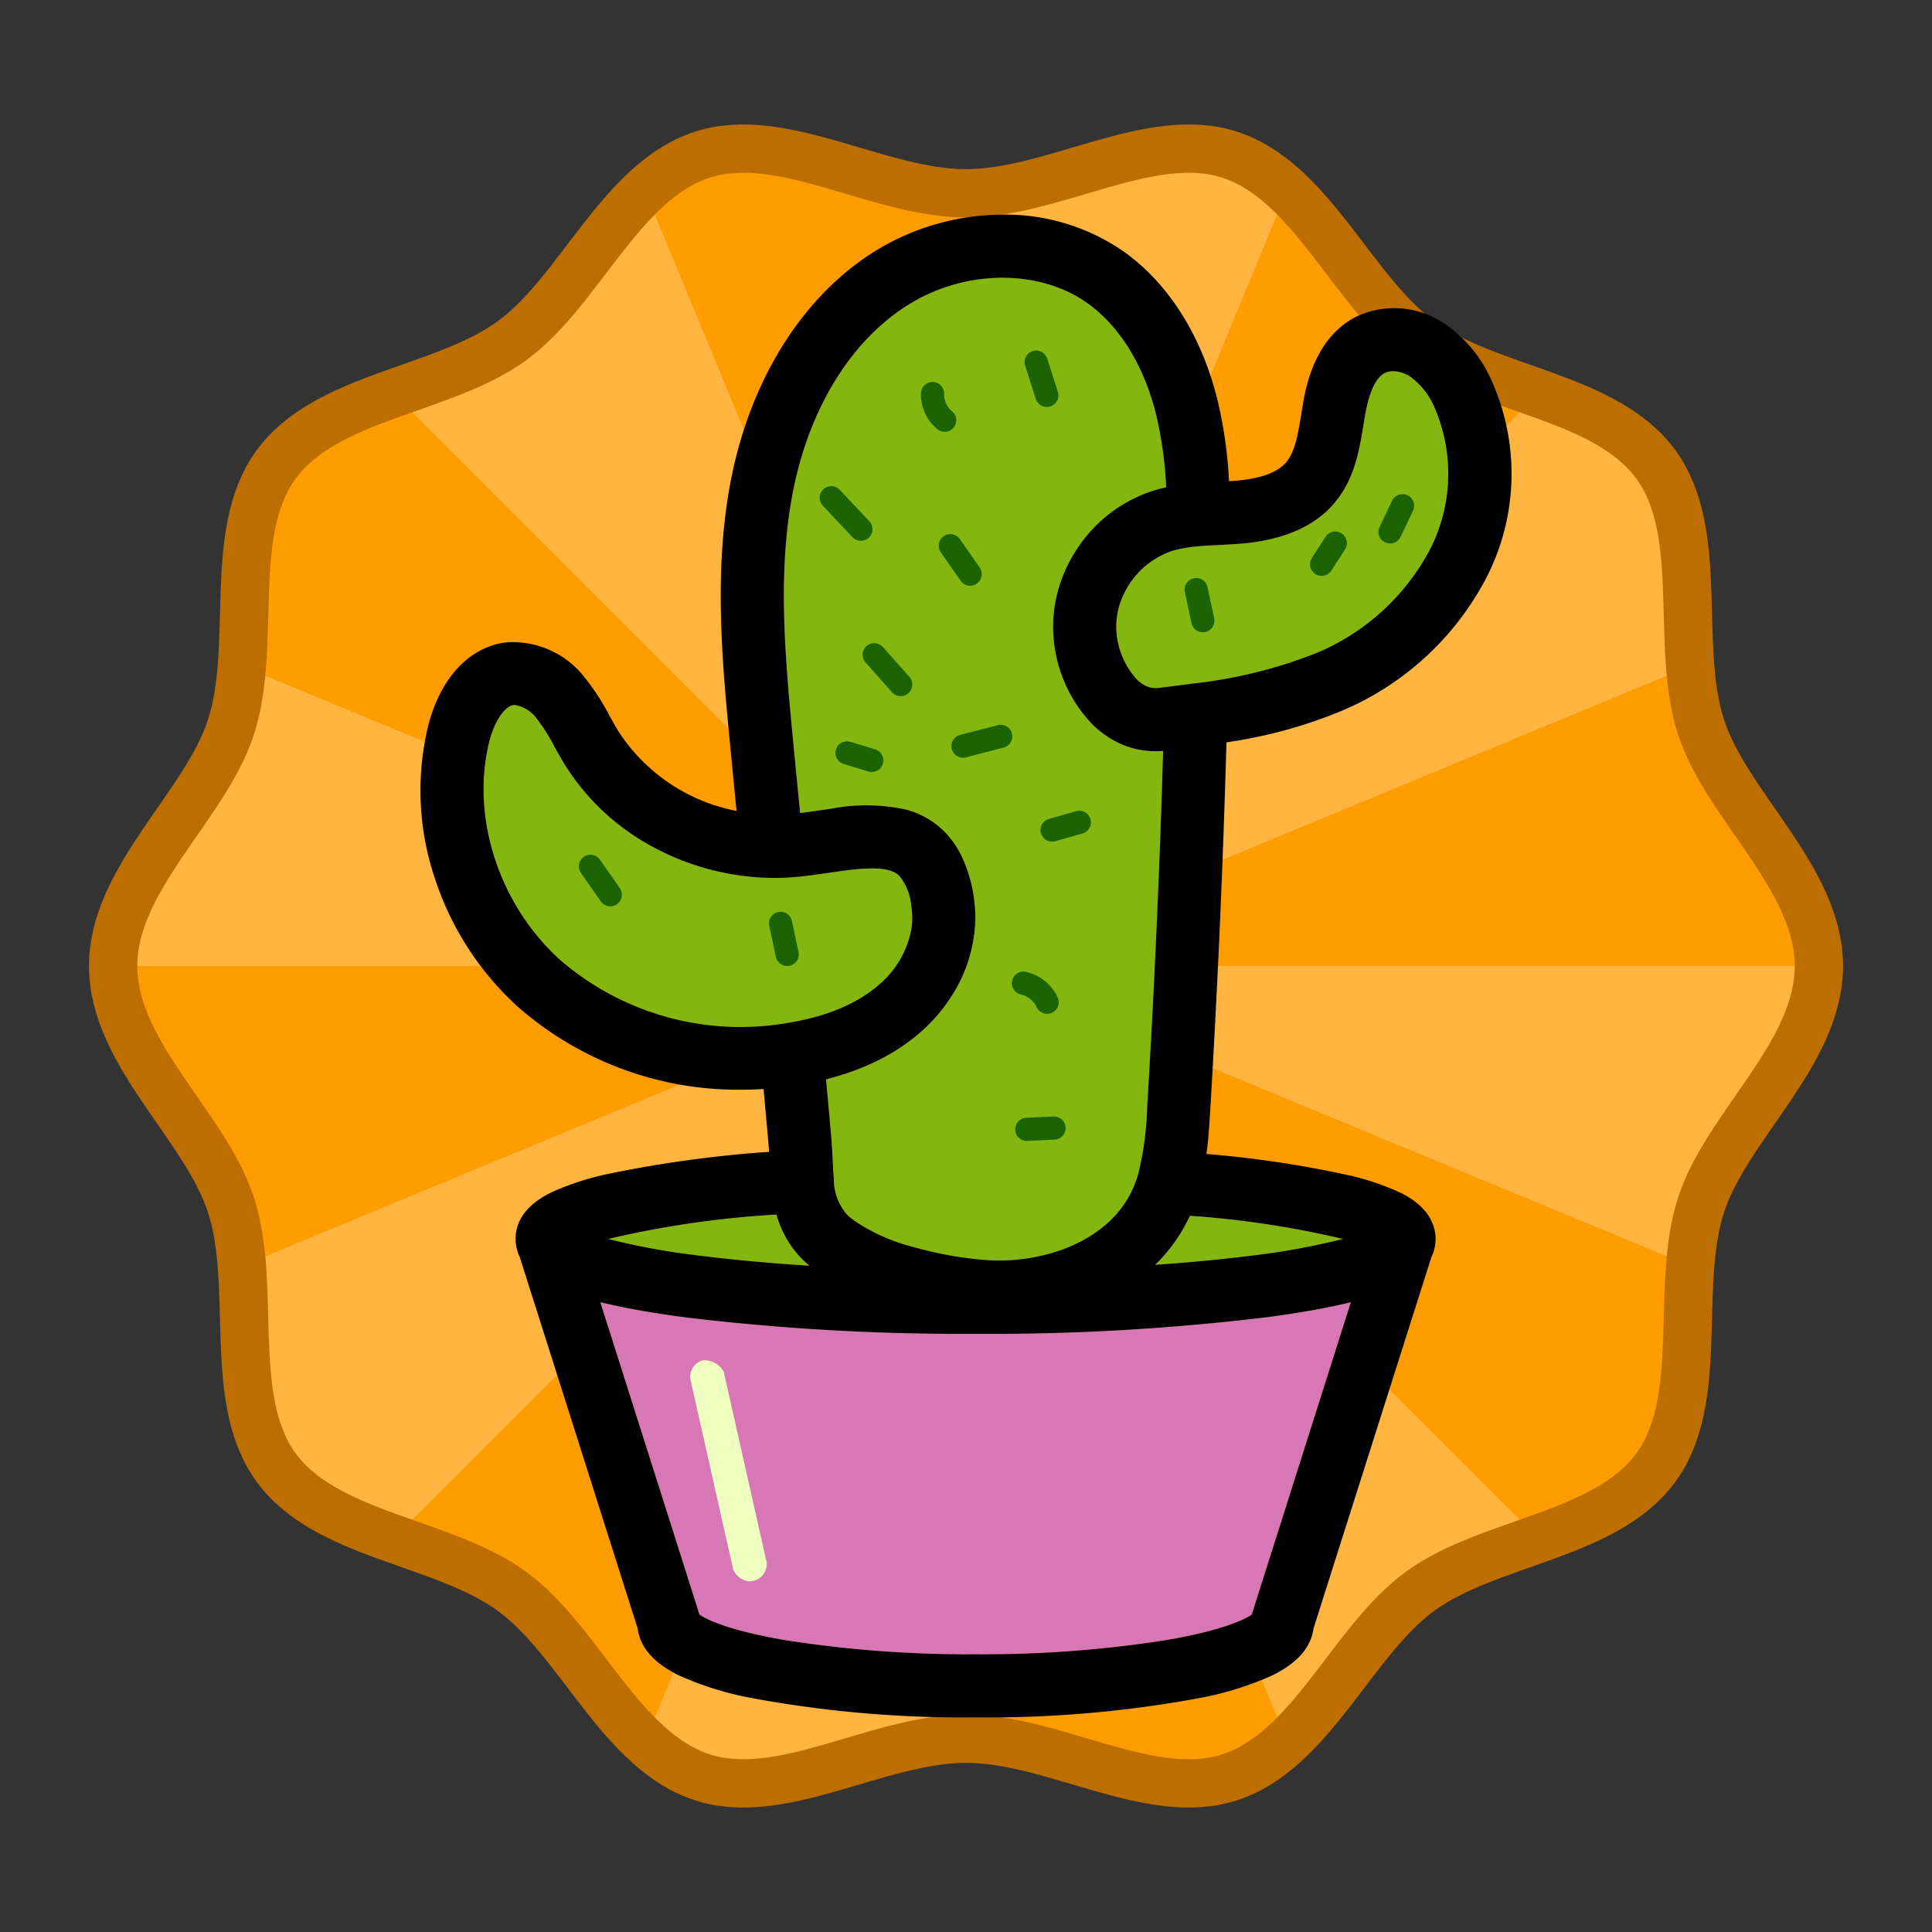 <svg xmlns="http://www.w3.org/2000/svg" xmlns:xlink="http://www.w3.org/1999/xlink" width="200" height="200" viewBox="0 0 200 200"><rect x="0" y="0" width="200" height="200" fill="#333333" stroke="none"/><defs><style>.a,.b{fill:#ff9c00;}.a,.f{stroke:#bc6f00;stroke-linecap:round;stroke-linejoin:round;stroke-width:5px;}.c{clip-path:url(#a);}.d{opacity:0.25;}.e{fill:#fff;}.f{fill:none;}.g{fill:#83b70f;}.h{fill:#d877b5;}.i{fill:#1b6303;}.j{fill:#eeffc0;}</style><clipPath id="a"><path class="a" d="M188.29,100c0,9.077-9.535,16.536-12.195,24.726-2.756,8.488.478,20.109-4.664,27.174-5.193,7.136-17.28,7.626-24.416,12.819-7.065,5.142-11.238,16.514-19.726,19.27-8.19,2.659-18.213-4.001-27.289-4.001s-19.1,6.661-27.29,4.001c-8.488-2.756-12.661-14.128-19.726-19.27-7.136-5.193-19.222-5.684-24.415-12.82-5.142-7.065-1.907-18.686-4.663-27.174-2.659-8.19-12.194-15.649-12.194-24.726s9.535-16.536,12.195-24.726c2.756-8.488-.478-20.109,4.664-27.174,5.193-7.136,17.28-7.626,24.416-12.819C60.05,30.138,64.222,18.766,72.711,16.01c8.19-2.659,18.213,4.001,27.289,4.001s19.1-6.661,27.29-4.001c8.488,2.756,12.661,14.128,19.726,19.27,7.136,5.193,19.222,5.684,24.415,12.819,5.142,7.065,1.907,18.686,4.663,27.174C178.754,83.464,188.29,90.923,188.29,100Z"/></clipPath></defs><path class="b" d="M188.29,100c0,9.077-9.535,16.536-12.195,24.726-2.756,8.488.478,20.109-4.664,27.174-5.193,7.136-17.28,7.626-24.416,12.819-7.065,5.142-11.238,16.514-19.726,19.27-8.19,2.659-18.213-4.001-27.289-4.001s-19.1,6.661-27.29,4.001c-8.488-2.756-12.661-14.128-19.726-19.27-7.136-5.193-19.222-5.684-24.415-12.82-5.142-7.065-1.907-18.686-4.663-27.174-2.659-8.19-12.194-15.649-12.194-24.726s9.535-16.536,12.195-24.726c2.756-8.488-.478-20.109,4.664-27.174,5.193-7.136,17.28-7.626,24.416-12.819C60.05,30.138,64.222,18.766,72.711,16.01c8.19-2.659,18.213,4.001,27.289,4.001s19.1-6.661,27.29-4.001c8.488,2.756,12.661,14.128,19.726,19.27,7.136,5.193,19.222,5.684,24.415,12.819,5.142,7.065,1.907,18.686,4.663,27.174C178.754,83.464,188.29,90.923,188.29,100Z"/><g class="c"><g class="d"><path class="e" d="M100,100.007H7.064A92.565,92.565,0,0,1,14.11,64.418l.028.014Z"/><path class="e" d="M100,100.007l-65.717,65.717-.014.014A92.783,92.783,0,0,1,14.11,135.582l.028-.014Z"/><path class="e" d="M100,100.007v92.936a92.753,92.753,0,0,1-35.575-7.046l.014-.028Z"/><path class="e" d="M165.717,165.724l.014.014a92.783,92.783,0,0,1-30.156,20.159l-.014-.028L100,100.007Z"/><path class="e" d="M100,100.007h92.936a92.753,92.753,0,0,1-7.046,35.575l-.028-.014Z"/><path class="e" d="M185.89,64.418l-.028.014L100,100.007,165.717,34.29l.028-.014A92.832,92.832,0,0,1,185.89,64.418Z"/><path class="e" d="M135.575,14.103l-.014.028L100,100.007V7.057A92.753,92.753,0,0,1,135.575,14.103Z"/><path class="e" d="M34.255,34.276a92.879,92.879,0,0,1,30.17-20.173l.014.028L100,100.007,34.283,34.29Z"/></g></g><path class="f" d="M188.29,100c0,9.077-9.535,16.536-12.195,24.726-2.756,8.488.478,20.109-4.664,27.174-5.193,7.136-17.28,7.626-24.416,12.819-7.065,5.142-11.238,16.514-19.726,19.27-8.19,2.659-18.213-4.001-27.289-4.001s-19.1,6.661-27.29,4.001c-8.488-2.756-12.661-14.128-19.726-19.27-7.136-5.193-19.222-5.684-24.415-12.82-5.142-7.065-1.907-18.686-4.663-27.174-2.659-8.19-12.194-15.649-12.194-24.726s9.535-16.536,12.195-24.726c2.756-8.488-.478-20.109,4.664-27.174,5.193-7.136,17.28-7.626,24.416-12.819C60.05,30.138,64.222,18.766,72.711,16.01c8.19-2.659,18.213,4.001,27.289,4.001s19.1-6.661,27.29-4.001c8.488,2.756,12.661,14.128,19.726,19.27,7.136,5.193,19.222,5.684,24.415,12.819,5.142,7.065,1.907,18.686,4.663,27.174C178.754,83.464,188.29,90.923,188.29,100Z"/><path class="g" d="M82.831,84.166l.041-.005c.084-.01.168-.021.253-.032.073-.01.146-.019.22-.028.084-.011.17-.023.255-.035.076-.011.152-.021.229-.032l.226-.032c.247-.035.497-.071.75-.108.378-.055.761-.111,1.147-.164a19.388,19.388,0,0,1,7.942.103A8.989,8.989,0,0,1,96.92,85.347a8.812,8.812,0,0,1,2.034,2.234c.066.102.129.206.191.311.149.251.291.509.423.78a14.998,14.998,0,0,1,1.317,4.849,12.866,12.866,0,0,1,.082,1.337,15.292,15.292,0,0,1-2.489,8.293,17.224,17.224,0,0,1-3.162,3.68l-.001,0-.003.002q-.268.235-.547.46c-.061.049-.123.097-.184.146-.129.102-.258.203-.39.302-.072.054-.146.108-.219.162q-.189.139-.383.273c-.075.052-.15.104-.226.155-.14.095-.282.187-.425.279-.065.042-.13.084-.195.126q-.313.195-.635.382c-.03.017-.061.034-.091.051q-.281.16-.569.314c-.077.041-.155.08-.232.12q-.224.116-.452.229c-.087.043-.175.085-.263.127q-.224.106-.453.209c-.087.039-.175.079-.263.117-.169.074-.341.146-.514.216-.071.029-.142.059-.214.088q-.366.146-.741.283c-.05.018-.101.035-.151.053q-.305.109-.615.212c-.09.03-.182.059-.273.088q-.257.083-.519.161-.149.045-.3.088-.261.075-.526.146c-.098.026-.195.053-.293.078-.044.011-.086.024-.13.035.197,2.133.376,4.112.541,5.994.069.788.106,1.546.142,2.279.034.691.066,1.343.122,1.958a5.655,5.655,0,0,0,1.312,3.715,4.675,4.675,0,0,0,.364.341q.14.118.289.233a19.11,19.11,0,0,0,6.081,2.78,39.117,39.117,0,0,0,7.624,1.401c5.518.432,12.638-1.656,15.232-7.266a11.602,11.602,0,0,0,.618-1.671,32.323,32.323,0,0,0,.92-6.901c.738-12.226,1.292-24.609,1.649-36.865-.018.002-.036.002-.054.003-.141.011-.281.019-.42.024l-.03.001c-.092.003-.183.004-.275.004-.032,0-.065-.002-.097-.002-.07-.001-.14-.003-.209-.005q-.124-.004-.248-.011c-.07-.004-.14-.009-.209-.015-.082-.007-.164-.015-.245-.024-.068-.008-.137-.015-.205-.024-.083-.011-.166-.025-.248-.038-.065-.011-.131-.021-.196-.033-.088-.017-.176-.036-.264-.055-.058-.013-.117-.024-.175-.038-.119-.029-.237-.061-.355-.094-.04-.011-.08-.023-.12-.035-.127-.038-.253-.079-.379-.123-.052-.018-.103-.039-.154-.058-.089-.033-.179-.067-.267-.103-.057-.023-.114-.049-.171-.074-.082-.035-.164-.071-.245-.109-.058-.027-.116-.056-.174-.085-.079-.039-.157-.079-.235-.12-.058-.031-.116-.063-.173-.095q-.116-.065-.23-.133c-.057-.034-.113-.068-.169-.103-.077-.048-.153-.098-.229-.148-.054-.036-.108-.072-.162-.109-.078-.054-.156-.111-.233-.168-.05-.037-.1-.072-.149-.11-.085-.065-.168-.133-.252-.201-.041-.033-.082-.065-.122-.099q-.185-.155-.365-.32-.131-.12-.258-.245a14.607,14.607,0,0,1-4.055-9.546q-.025-.578-.003-1.154.011-.276.033-.552a14.066,14.066,0,0,1,.409-2.393c.077-.297.161-.593.257-.886.069-.21.144-.418.222-.625a15.136,15.136,0,0,1,.644-1.47l.012-.022a15.292,15.292,0,0,1,1.513-2.405,14.835,14.835,0,0,1,7.274-5.142q.311-.096.629-.18l.044-.012q.313-.082.636-.153l.019-.005a40.368,40.368,0,0,0-1.005-7.363c-1.245-5.173-3.803-9.339-7.201-11.733-4.925-3.469-12.416-3.455-18.217.035C88.172,35.067,83.7,42.289,82.029,51.196c-1.572,8.386-.722,17.218.1,25.759C82.34,79.151,82.568,81.492,82.831,84.166Z"/><path class="g" d="M145.928,38.951a3.347,3.347,0,0,0-1.728-.525,1.869,1.869,0,0,0-.835.176c-.932.467-1.643,1.98-2.056,4.375-.055.32-.108.642-.16.966-.43,2.652-.918,5.657-3.023,8.14-2.023,2.385-5.207,3.79-9.463,4.175-.841.076-1.667.117-2.466.157-.645.032-1.255.062-1.856.109q-.117.009-.231.019a15.071,15.071,0,0,0-2.221.336c-.195.047-.383.098-.564.154A8.578,8.578,0,0,0,116.07,62.115a7.644,7.644,0,0,0-.512,2.43,8.161,8.161,0,0,0,2.21,5.878q.086.079.17.148c.032.026.063.049.095.073.024.018.048.039.072.056.034.025.067.046.1.069.021.014.043.03.063.043.037.024.073.044.109.065.017.01.035.021.051.031.029.016.058.03.087.045.023.012.047.025.07.036.021.01.042.018.063.028.03.013.06.028.09.039.016.006.031.011.047.017.034.013.068.026.102.037l.031.009c.038.012.076.024.114.034l.019.004c.041.01.082.02.121.028l.001,0a2.584,2.584,0,0,0,.832.021c1.231-.154,2.259-.283,3.324-.43a49.096,49.096,0,0,0,13.098-3.243,23.517,23.517,0,0,0,11.571-10.599l0,0a17.192,17.192,0,0,0,.503-14.743A7.493,7.493,0,0,0,145.928,38.951Z"/><path class="g" d="M73.847,130.152l.097.011q.274.032.552.063l.134.015q.278.031.558.061l.119.013q.295.032.592.062l.033.003q1.326.137,2.714.258l.036.003q.324.028.652.056l.089.007q.323.027.649.053l.076.006q1.777.142,3.636.259l.008.001-.011-.009c-.109-.092-.214-.185-.318-.279-.033-.03-.064-.06-.096-.09q-.105-.098-.207-.197-.052-.051-.103-.102-.098-.098-.191-.198c-.03-.032-.061-.064-.09-.096q-.117-.127-.227-.255l-.034-.039c-.084-.098-.165-.197-.244-.297-.024-.03-.046-.06-.069-.09q-.083-.107-.162-.214-.039-.053-.077-.107-.073-.103-.143-.206c-.023-.035-.047-.069-.07-.103q-.081-.122-.157-.245c-.013-.021-.026-.041-.039-.062q-.094-.154-.181-.308c-.016-.028-.03-.056-.046-.084-.042-.076-.083-.152-.123-.229-.019-.036-.037-.073-.056-.109q-.053-.105-.104-.21c-.017-.036-.035-.072-.051-.108q-.055-.118-.106-.236c-.011-.026-.023-.052-.034-.077q-.067-.156-.128-.312c-.01-.024-.018-.049-.028-.073q-.046-.12-.09-.241c-.013-.036-.025-.072-.038-.108q-.037-.105-.071-.21c-.012-.037-.024-.074-.036-.111-.024-.074-.046-.149-.068-.223-.007-.022-.014-.045-.021-.068A101.787,101.787,0,0,0,62.96,128.254a73.071,73.071,0,0,0,9.679,1.751Q73.235,130.08,73.847,130.152Z"/><path class="g" d="M81.496,105.896c.12-.018.239-.039.358-.059l.025-.004c.105-.018.207-.039.311-.058.135-.025.272-.049.405-.076.097-.019.19-.041.285-.061.137-.029.276-.057.411-.088.094-.021.186-.045.279-.067.133-.032.268-.063.399-.096.078-.02.154-.042.232-.063.143-.038.287-.076.427-.116.07-.02.137-.042.206-.062.145-.043.291-.086.433-.131.071-.023.14-.048.211-.071.137-.045.275-.09.41-.138.062-.022.122-.046.184-.068.14-.051.28-.102.417-.155.051-.02.1-.042.151-.062.145-.058.289-.116.43-.176.045-.019.087-.04.132-.059.145-.064.289-.127.43-.193.033-.015.064-.032.097-.048.15-.072.299-.144.445-.219.029-.015.058-.031.087-.047.147-.077.293-.155.436-.235.023-.013.045-.027.068-.04.317-.181.624-.369.917-.567.033-.022.065-.046.098-.069.123-.084.246-.169.365-.257.032-.023.061-.048.093-.071.118-.088.235-.177.349-.268.07-.056.137-.115.206-.173.072-.06.146-.12.216-.181A9.876,9.876,0,0,0,94.362,96.06c.014-.098.027-.195.037-.293q.026-.247.034-.493c.003-.088.005-.176.005-.264a6.646,6.646,0,0,0-.043-.746c-.019-.164-.041-.334-.068-.507A5.693,5.693,0,0,0,93.104,90.67a1.957,1.957,0,0,0-.169-.146c-1.325-1.02-4.306-.586-7.19-.166-1.222.178-2.48.361-3.725.454q-.267.02-.533.034c-.543.029-1.097.04-1.645.032a26.497,26.497,0,0,1-12.092-3.12,24.218,24.218,0,0,1-9.256-8.562c-.395-.64-.749-1.277-1.091-1.893a18.885,18.885,0,0,0-1.857-2.932,3.495,3.495,0,0,0-2.252-1.394,1.019,1.019,0,0,0-.131.008c-.951.124-2.015,1.743-2.531,3.849C48.72,84.654,51.697,93.73,58.041,99.42a28.542,28.542,0,0,0,23.43,6.48Z"/><path class="g" d="M123.147,125.914q-.082.178-.168.353c-.018.037-.037.073-.056.11-.04.08-.08.159-.121.238-.022.043-.046.086-.069.128-.038.072-.077.144-.116.216-.025.045-.05.089-.075.133-.039.069-.077.138-.117.206-.027.046-.054.091-.082.137-.04.066-.079.133-.119.198-.028.046-.058.092-.087.138-.04.064-.08.128-.121.192-.03.047-.061.093-.092.139-.041.062-.082.125-.124.186-.032.046-.064.092-.096.139-.042.061-.084.122-.128.182-.033.046-.067.092-.1.138-.043.06-.087.119-.131.178-.035.046-.07.091-.105.137-.044.058-.089.116-.134.174-.036.046-.073.091-.109.137-.045.057-.091.113-.137.169-.038.046-.076.091-.114.136-.046.055-.092.11-.14.165-.039.045-.079.09-.119.136-.047.053-.094.107-.142.16-.041.045-.082.09-.124.135q-.072.078-.144.155-.064.068-.129.134-.073.076-.147.151-.066.067-.133.133c-.029.029-.058.059-.088.087q.642-.044,1.273-.092l.064-.005q1.258-.095,2.473-.202l.068-.006q1.208-.107,2.371-.225l.082-.008q1.152-.118,2.254-.247l.095-.011q.548-.065,1.083-.132a73.149,73.149,0,0,0,9.67-1.749,96.763,96.763,0,0,0-15.845-2.397Z"/><path class="h" d="M138.221,135.173c-.11.023-.221.047-.333.07l-.099.021q-.165.034-.334.068l-.106.021c-.115.023-.23.045-.347.068l-.094.018c-.124.024-.249.048-.376.071l-.028.005q-.87.163-1.833.321l-.07.012c-.139.023-.28.045-.423.068l-.113.018q-.21.033-.423.066l-.115.018q-.22.034-.444.067l-.093.014c-.16.024-.321.048-.485.071l-.012.002c-.368.053-.744.106-1.13.158a237.81,237.81,0,0,1-30.371,1.746,237.812,237.812,0,0,1-30.371-1.746c-.569-.077-1.115-.155-1.645-.234l-.065-.01q-.235-.035-.465-.07l-.092-.014q-.225-.035-.445-.07l-.086-.014c-.151-.024-.3-.048-.448-.072l-.034-.006q-1.216-.2-2.283-.406l-.066-.013q-.186-.036-.367-.072l-.084-.017q-.177-.035-.35-.071l-.083-.017c-.117-.024-.234-.049-.349-.073l-.051-.011q-.829-.178-1.565-.359l10.212,32.171q.026.081.047.164c.595.417,2.716,1.588,8.815,2.639a121.657,121.657,0,0,0,19.775,1.472,121.657,121.657,0,0,0,19.775-1.472c6.099-1.05,8.22-2.221,8.815-2.639q.021-.083.047-.164l10.212-32.171q-.729.179-1.549.355Z"/><path d="M149.402,33.418a9.229,9.229,0,0,0-8.963-.657c-4.374,2.191-5.273,7.394-5.568,9.103-.059.341-.115.686-.171,1.033-.322,1.987-.627,3.864-1.557,4.96-.875,1.032-2.581,1.669-5.068,1.894-.279.025-.561.045-.847.064a46.212,46.212,0,0,0-1.161-8.265c-1.616-6.715-5.093-12.235-9.79-15.543A21.518,21.518,0,0,0,103.589,22.22,25.357,25.357,0,0,0,90.93,25.784C83.207,30.43,77.623,39.253,75.608,49.992c-1.742,9.295-.848,18.595.018,27.589.189,1.962.391,4.041.62,6.365a18.794,18.794,0,0,1-12.19-8.182c-.316-.511-.618-1.055-.938-1.631a24.04,24.04,0,0,0-2.565-3.962,9.4,9.4,0,0,0-8.231-3.663c-3.806.496-6.809,3.776-8.033,8.774a28.519,28.519,0,0,0,.775,15.786,30.823,30.823,0,0,0,8.616,13.215,34.588,34.588,0,0,0,23.049,8.526q1.154,0,2.314-.074c.181,1.971.347,3.812.501,5.566.027.311.049.622.068.937A124.267,124.267,0,0,0,63.304,121.45a28.978,28.978,0,0,0-6.144,1.943c-2.407,1.16-3.674,2.711-3.778,4.611a3.233,3.233,0,0,0-.002.485,4.379,4.379,0,0,0,.431,1.66l12.204,38.446c.252,1.956,1.692,3.587,4.289,4.854a33.076,33.076,0,0,0,7.577,2.346,119.969,119.969,0,0,0,23.111,1.987,119.969,119.969,0,0,0,23.111-1.987,33.076,33.076,0,0,0,7.577-2.346c2.598-1.268,4.037-2.898,4.289-4.854l12.205-38.449a4.367,4.367,0,0,0,.438-1.887c0-1.347-.619-3.265-3.567-4.756a26.26,26.26,0,0,0-5.715-1.903,110.698,110.698,0,0,0-14.436-2.142c.209-1.585.302-3.117.383-4.465.764-12.655,1.329-25.473,1.687-38.15a48.968,48.968,0,0,0,12.133-3.344,30.052,30.052,0,0,0,14.739-13.629,23.53,23.53,0,0,0,.569-20.476A13.821,13.821,0,0,0,149.402,33.418ZM82.029,51.196C83.7,42.289,88.172,35.067,94.298,31.382c5.801-3.49,13.293-3.504,18.217-.035,3.399,2.394,5.956,6.561,7.201,11.733a40.368,40.368,0,0,1,1.005,7.363l-.019.005q-.324.071-.636.153l-.044.012q-.319.084-.629.18a14.835,14.835,0,0,0-7.274,5.142,15.292,15.292,0,0,0-1.513,2.405l-.012.022a15.136,15.136,0,0,0-.644,1.47c-.078.207-.153.416-.222.625-.096.293-.18.589-.257.886a14.066,14.066,0,0,0-.409,2.393q-.022.276-.033.552-.023.575.003,1.154a14.607,14.607,0,0,0,4.055,9.546q.127.125.258.245.18.166.365.32c.04.034.082.066.122.099.084.068.167.136.252.201.049.038.1.074.149.11.077.057.155.114.233.168.054.037.108.073.162.109.076.05.152.1.229.148.056.035.112.069.169.103q.115.068.23.133c.058.032.115.064.173.095.078.041.156.081.235.12.058.029.116.058.174.085.081.038.163.074.245.109.057.025.114.05.171.074.088.036.178.069.267.103.051.019.103.04.154.058.126.044.252.085.379.123.04.012.08.023.12.035.118.034.236.066.355.094.058.014.116.025.175.038.088.019.175.039.264.055.065.012.13.022.196.033.083.013.165.027.248.038.068.009.136.017.205.024.082.009.163.018.245.024.069.006.139.011.209.015q.123.007.248.011c.07.002.139.004.209.005.032,0,.065.002.097.002.091,0,.183-.002.275-.004l.03-.001c.14-.005.28-.013.42-.024.018-.001.036-.002.054-.003-.357,12.255-.911,24.638-1.649,36.865a32.323,32.323,0,0,1-.92,6.901,11.602,11.602,0,0,1-.618,1.671c-2.595,5.61-9.715,7.699-15.232,7.266a39.117,39.117,0,0,1-7.624-1.401,19.11,19.11,0,0,1-6.081-2.78q-.149-.115-.289-.233a4.675,4.675,0,0,1-.364-.341,5.655,5.655,0,0,1-1.312-3.715c-.056-.615-.088-1.267-.122-1.958-.036-.733-.073-1.491-.142-2.279-.165-1.882-.344-3.861-.541-5.994.044-.011.086-.023.13-.035.098-.025.196-.052.293-.078q.265-.071.526-.146.151-.043.3-.088.261-.079.519-.161c.091-.029.183-.058.273-.088q.311-.103.615-.212c.05-.018.102-.035.151-.053q.375-.137.741-.283c.072-.029.142-.059.214-.088.173-.071.344-.142.514-.216.088-.038.176-.078.263-.117q.228-.103.453-.209c.088-.042.176-.084.263-.127q.228-.112.452-.229c.077-.04.155-.08.232-.12q.288-.154.569-.314c.03-.017.061-.034.091-.051q.323-.186.635-.382c.066-.041.13-.084.195-.126.143-.092.285-.184.425-.279.076-.051.151-.103.226-.155q.194-.135.383-.273c.073-.054.147-.107.219-.162.132-.099.261-.2.39-.302.061-.049.124-.097.184-.146q.278-.226.547-.46l.003-.002.001,0a17.224,17.224,0,0,0,3.162-3.68,15.292,15.292,0,0,0,2.489-8.293,12.866,12.866,0,0,0-.082-1.337,14.998,14.998,0,0,0-1.317-4.849c-.131-.271-.274-.529-.423-.78-.062-.105-.126-.209-.191-.311A8.812,8.812,0,0,0,96.92,85.347a8.989,8.989,0,0,0-3.026-1.515,19.388,19.388,0,0,0-7.942-.103c-.386.053-.769.109-1.147.164-.253.037-.503.073-.75.108l-.226.032c-.077.011-.153.021-.229.032-.085.012-.17.024-.255.035-.074.01-.146.019-.22.028-.084.011-.169.022-.253.032l-.041.005c-.263-2.673-.491-5.014-.703-7.211C81.307,68.414,80.457,59.582,82.029,51.196ZM58.041,99.42c-6.344-5.69-9.321-14.766-7.408-22.584.516-2.107,1.58-3.725,2.531-3.849a1.019,1.019,0,0,1,.131-.008,3.495,3.495,0,0,1,2.252,1.394,18.885,18.885,0,0,1,1.857,2.932c.342.616.696,1.253,1.091,1.893a24.218,24.218,0,0,0,9.256,8.562,26.497,26.497,0,0,0,12.092,3.12c.547.007,1.101-.003,1.645-.032q.266-.014.533-.034c1.245-.093,2.503-.276,3.725-.454,2.883-.42,5.865-.854,7.19.166a1.957,1.957,0,0,1,.169.146,5.693,5.693,0,0,1,1.223,3.087c.026.173.049.344.068.507a6.646,6.646,0,0,1,.043.746c0,.088-.002.175-.005.264q-.009.246-.034.493c-.01.098-.023.195-.037.293a9.876,9.876,0,0,1-3.352,5.859c-.07.061-.144.121-.216.181-.069.058-.136.116-.206.173-.114.091-.231.18-.349.268-.031.024-.061.048-.093.071-.119.087-.242.172-.365.257-.033.023-.064.046-.098.069-.294.198-.6.386-.917.567-.023.013-.045.027-.068.04-.142.08-.289.158-.436.235-.029.015-.057.032-.087.047-.146.075-.295.147-.445.219-.033.016-.064.032-.097.048-.141.066-.286.13-.43.193-.044.019-.087.04-.132.059-.141.06-.286.118-.43.176-.051.02-.1.042-.151.062-.137.053-.277.104-.417.155-.062.022-.122.046-.184.068-.134.048-.272.092-.41.138-.071.023-.139.048-.211.071-.142.045-.288.088-.433.131-.069.02-.137.042-.206.062-.14.04-.284.078-.427.116-.078.021-.154.043-.232.063-.131.034-.266.065-.399.096-.093.022-.184.046-.279.067-.135.031-.274.059-.411.088-.095.02-.189.042-.285.061-.133.027-.27.051-.405.076-.104.019-.206.04-.311.058l-.025.004c-.12.02-.238.041-.358.059l-.025.004A28.542,28.542,0,0,1,58.041,99.42Zm22.331,26.31c.007.022.014.045.021.068.022.074.045.149.068.223.012.037.024.074.036.111q.034.105.071.21c.013.036.025.072.038.108q.043.12.09.241c.01.025.018.049.028.073q.061.156.128.312c.011.026.023.052.034.077q.051.118.106.236c.017.036.034.072.051.108q.051.105.104.21c.018.036.037.073.056.109.04.076.081.153.123.229.015.028.03.056.046.084q.087.155.181.308c.013.021.026.041.039.062q.076.123.157.245c.023.035.046.069.07.103q.07.103.143.206.038.054.077.107.079.107.162.214c.023.03.046.06.069.09.079.1.16.199.244.297l.034.039q.111.128.227.255c.03.032.06.064.09.096q.094.099.191.198.051.051.103.102.101.099.207.197c.032.03.064.06.096.09.103.094.208.187.318.279l.011.009-.008-.001q-1.856-.117-3.636-.259l-.076-.006q-.326-.026-.649-.053l-.089-.007q-.327-.028-.652-.056l-.036-.003q-1.387-.121-2.714-.258l-.033-.003q-.298-.031-.592-.062l-.119-.013q-.281-.03-.558-.061l-.134-.015q-.277-.031-.552-.063l-.097-.011q-.612-.072-1.208-.147a73.071,73.071,0,0,1-9.679-1.751A101.787,101.787,0,0,1,80.372,125.73Zm59.47,9.072L129.63,166.974q-.026.081-.047.164c-.595.417-2.716,1.588-8.815,2.639a121.657,121.657,0,0,1-19.775,1.472,121.657,121.657,0,0,1-19.775-1.472c-6.099-1.05-8.22-2.221-8.815-2.639q-.022-.083-.047-.164L62.143,134.802q.735.181,1.565.359l.051.011c.115.025.231.049.349.073l.083.017q.173.036.35.071l.084.017q.181.036.367.072l.066.013q1.069.206,2.283.406l.034.006c.147.024.297.048.448.072l.086.014q.22.035.445.07l.092.014q.23.035.465.07l.065.01c.53.079,1.076.157,1.645.234a237.812,237.812,0,0,0,30.371,1.746,237.81,237.81,0,0,0,30.371-1.746c.386-.052.762-.105,1.13-.158l.012-.002c.164-.024.325-.047.485-.071l.093-.014q.224-.034.444-.067l.115-.018q.214-.033.423-.066l.113-.018c.142-.023.283-.045.423-.068l.07-.012q.963-.159,1.833-.321l.028-.005c.127-.024.252-.048.376-.071l.094-.018c.117-.023.232-.045.347-.068l.106-.021q.169-.034.334-.068l.099-.021c.112-.023.223-.047.333-.07l.072-.015Q139.113,134.982,139.842,134.802Zm-.825-6.545a73.149,73.149,0,0,1-9.67,1.749q-.534.067-1.083.132l-.095.011q-1.102.129-2.254.247l-.082.008q-1.162.118-2.371.225l-.068.006q-1.215.107-2.473.202l-.064.005q-.632.047-1.273.092c.03-.029.058-.058.088-.087q.067-.066.133-.133.074-.075.147-.151.065-.067.129-.134.073-.077.144-.155c.042-.045.083-.09.124-.135.048-.053.095-.106.142-.16.04-.045.08-.09.119-.136.047-.054.093-.11.14-.165.038-.045.076-.09.114-.136.046-.056.091-.113.137-.169.036-.045.073-.091.109-.137.045-.058.09-.116.134-.174.035-.046.07-.091.105-.137.044-.059.087-.118.131-.178.034-.046.067-.091.1-.138.043-.06.085-.121.128-.182.032-.046.065-.092.096-.139.042-.062.083-.124.124-.186.031-.046.062-.092.092-.139.041-.064.081-.128.121-.192.029-.046.058-.092.087-.138.04-.066.08-.132.119-.198.027-.046.055-.091.082-.137.04-.068.078-.138.117-.206.025-.044.05-.088.075-.133.04-.072.078-.144.116-.216.023-.043.046-.085.069-.128.041-.079.081-.159.121-.238.018-.037.037-.073.056-.11q.086-.175.168-.353l.025-.054A96.763,96.763,0,0,1,139.017,128.257Zm8.982-71.321,0,0a23.517,23.517,0,0,1-11.571,10.599A49.096,49.096,0,0,1,123.33,70.778c-1.066.147-2.094.277-3.324.43a2.584,2.584,0,0,1-.832-.021l-.001,0c-.04-.008-.08-.018-.121-.028l-.019-.004c-.037-.01-.075-.021-.114-.034l-.031-.009c-.034-.011-.068-.024-.102-.037-.016-.006-.031-.011-.047-.017-.03-.012-.06-.026-.09-.039-.021-.009-.042-.018-.063-.028-.023-.011-.047-.024-.07-.036-.029-.015-.058-.029-.087-.045-.017-.009-.034-.021-.051-.031-.036-.021-.072-.042-.109-.065-.021-.013-.042-.029-.063-.043-.033-.022-.067-.044-.1-.069-.024-.017-.048-.037-.072-.056-.032-.024-.063-.047-.095-.073q-.084-.069-.17-.148a8.161,8.161,0,0,1-2.21-5.878,7.644,7.644,0,0,1,.512-2.43,8.578,8.578,0,0,1,5.255-5.082c.181-.056.369-.107.564-.154a15.071,15.071,0,0,1,2.221-.336q.114-.01.231-.019c.601-.047,1.21-.077,1.856-.109.799-.04,1.626-.081,2.466-.157,4.256-.385,7.44-1.79,9.463-4.175,2.106-2.482,2.593-5.488,3.023-8.14.053-.324.105-.646.16-.966.414-2.396,1.125-3.908,2.056-4.375a1.869,1.869,0,0,1,.835-.176,3.347,3.347,0,0,1,1.728.525,7.493,7.493,0,0,1,2.574,3.242A17.192,17.192,0,0,1,147.999,56.936Z"/><path class="i" d="M89.116,55.981a1.196,1.196,0,0,1-.874-.377l-3.064-3.252A1.2,1.2,0,1,1,86.926,50.706L89.99,53.958a1.2,1.2,0,0,1-.873,2.023Z"/><path class="i" d="M97.791,44.7a1.194,1.194,0,0,1-.759-.271,4.658,4.658,0,0,1-1.695-3.701,1.2,1.2,0,1,1,2.399.062,2.272,2.272,0,0,0,.816,1.781A1.2,1.2,0,0,1,97.791,44.7Z"/><path class="i" d="M108.366,42.13a1.2,1.2,0,0,1-1.142-.834L106.115,37.84a1.2,1.2,0,0,1,2.285-.733l1.108,3.457a1.201,1.201,0,0,1-1.143,1.567Z"/><path class="i" d="M100.431,60.636a1.198,1.198,0,0,1-.985-.514L97.38,57.159a1.2,1.2,0,0,1,1.968-1.373l2.067,2.963a1.2,1.2,0,0,1-.983,1.887Z"/><path class="i" d="M63.178,93.827a1.198,1.198,0,0,1-.985-.514l-2.067-2.963a1.2,1.2,0,0,1,1.968-1.373L64.161,91.94a1.2,1.2,0,0,1-.983,1.887Z"/><path class="i" d="M93.238,72.062a1.197,1.197,0,0,1-.897-.403L89.61,68.585a1.2,1.2,0,1,1,1.794-1.594l2.731,3.074a1.2,1.2,0,0,1-.897,1.997Z"/><path class="i" d="M90.249,79.917a1.2,1.2,0,0,1-.348-.052l-2.577-.779a1.2,1.2,0,0,1,.695-2.297l2.577.779a1.2,1.2,0,0,1-.347,2.349Z"/><path class="i" d="M108.915,87.127a1.2,1.2,0,0,1-.326-2.355l2.829-.801a1.2,1.2,0,0,1,.654,2.309l-2.829.801A1.2,1.2,0,0,1,108.915,87.127Z"/><path class="i" d="M106.296,118.108a1.2,1.2,0,0,1-.053-2.399l2.837-.129a1.2,1.2,0,0,1,.109,2.397l-2.837.129C106.333,118.108,106.314,118.108,106.296,118.108Z"/><path class="i" d="M108.401,104.95a1.2,1.2,0,0,1-1.091-.698,2.366,2.366,0,0,0-1.603-1.294,1.2,1.2,0,1,1,.522-2.342,4.748,4.748,0,0,1,3.26,2.632,1.2,1.2,0,0,1-1.089,1.702Z"/><path class="i" d="M143.901,56.263a1.2,1.2,0,0,1-1.083-1.716l1.289-2.708a1.2,1.2,0,0,1,2.167,1.032l-1.289,2.708A1.2,1.2,0,0,1,143.901,56.263Z"/><path class="i" d="M136.81,59.615a1.2,1.2,0,0,1-1.006-1.852l1.418-2.192a1.2,1.2,0,0,1,2.015,1.304l-1.418,2.192A1.199,1.199,0,0,1,136.81,59.615Z"/><path class="i" d="M124.512,65.453a1.2,1.2,0,0,1-1.173-.951l-.683-3.215a1.2,1.2,0,1,1,2.348-.499l.683,3.215a1.201,1.201,0,0,1-1.175,1.45Z"/><path class="i" d="M81.488,100a1.2,1.2,0,0,1-1.173-.951l-.683-3.215a1.2,1.2,0,0,1,2.348-.499l.683,3.215A1.201,1.201,0,0,1,81.488,100Z"/><path class="i" d="M99.692,78.438a1.2,1.2,0,0,1-.299-2.362l3.876-1.002a1.2,1.2,0,1,1,.601,2.323l-3.876,1.002A1.202,1.202,0,0,1,99.692,78.438Z"/><path class="j" d="M77.567,163.702a2.047,2.047,0,0,1-1.661-1.214l-4.457-19.797a1.794,1.794,0,0,1,1.253-1.861,2.281,2.281,0,0,1,2.216,1.167l4.457,19.797a1.832,1.832,0,0,1-1.312,1.844A3.503,3.503,0,0,1,77.567,163.702Z"/></svg>
